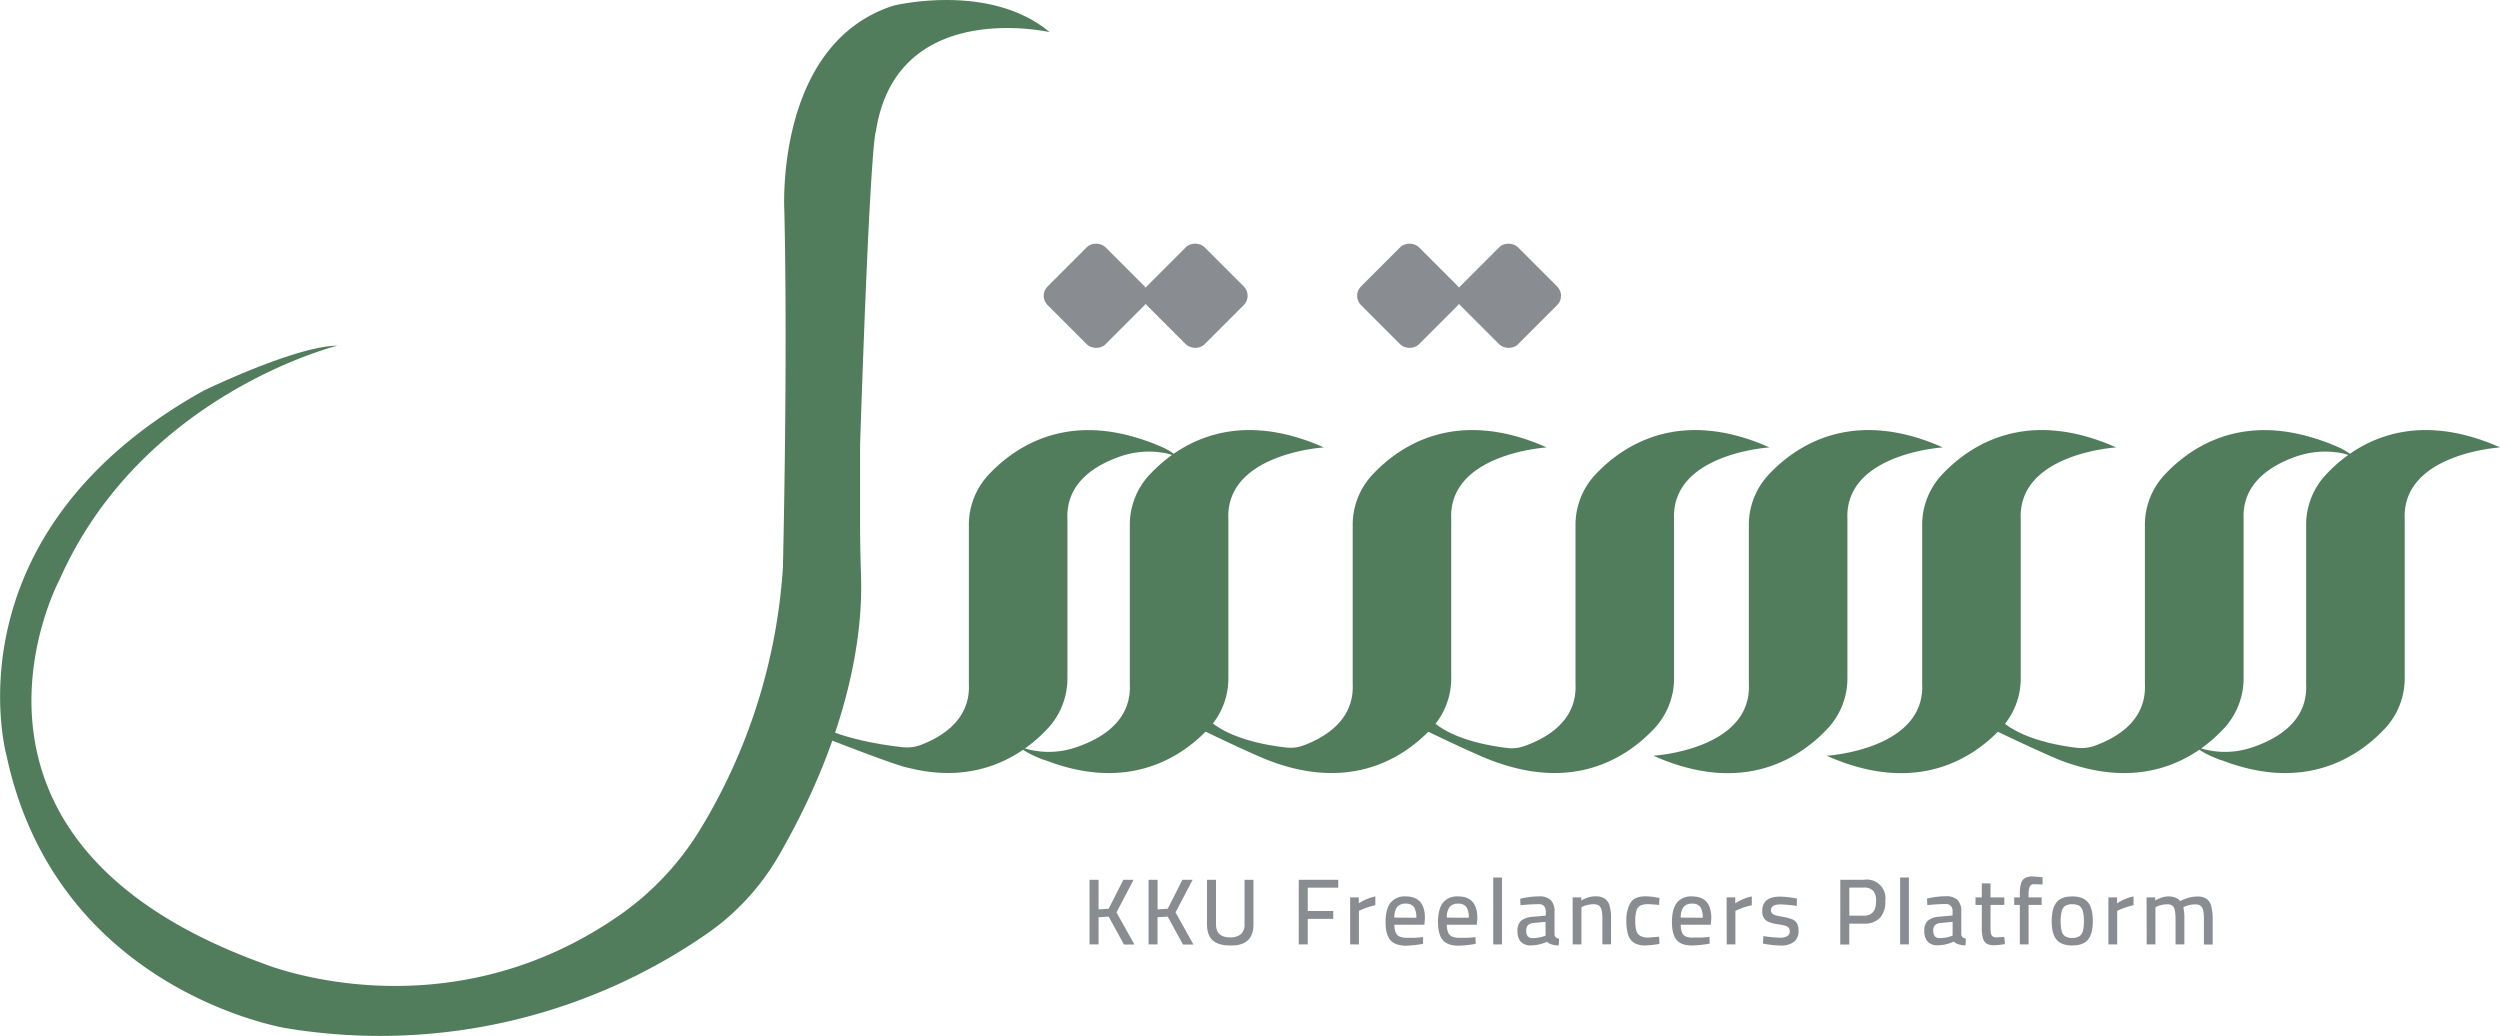 <svg id="Layer_1" data-name="Layer 1" xmlns="http://www.w3.org/2000/svg" viewBox="0 0 765.77 317.32"><defs><style>.cls-1{fill:#898c91;}.cls-2{fill:#517d5c;}</style></defs><path class="cls-1" d="M459.78,616.58l-3.1.2v8.32h-2.77V605.3h2.77v9.07l3.1-.2,4.49-8.87h3.14l-5.24,10,5.5,9.84h-3.22Z" transform="translate(-120.18 -335.82)"/><path class="cls-1" d="M477.86,616.58l-3.11.2v8.32H472V605.3h2.76v9.07l3.11-.2,4.49-8.87h3.13l-5.23,10,5.49,9.84h-3.22Z" transform="translate(-120.18 -335.82)"/><path class="cls-1" d="M491.64,623.85q-1.75-1.58-1.75-5V605.3h2.76v13.64q0,4,4.29,4a4.91,4.91,0,0,0,3.35-1,3.86,3.86,0,0,0,1.11-3V605.3h2.73v13.59q0,3.39-1.77,5T497,625.42C494.6,625.42,492.81,624.9,491.64,623.85Z" transform="translate(-120.18 -335.82)"/><path class="cls-1" d="M520.76,607.72v7.14h7.8v2.41h-7.8v7.83H518V605.3h12.09v2.42Z" transform="translate(-120.18 -335.82)"/><path class="cls-1" d="M533.74,610.71h2.65v1.82a14.43,14.43,0,0,1,5.07-2.13v2.7a21.6,21.6,0,0,0-2.34.63,20.41,20.41,0,0,0-2,.78l-.69.32V625.1h-2.68Z" transform="translate(-120.18 -335.82)"/><path class="cls-1" d="M546,623.71c-.94-1.15-1.41-3-1.41-5.43q0-4,1.52-5.94a5.52,5.52,0,0,1,4.67-1.94q5.88,0,5.87,6.67l-.17,2h-9.18a6.4,6.4,0,0,0,.4,2.4,2.31,2.31,0,0,0,1.21,1.23,5.94,5.94,0,0,0,2.36.37c.59,0,1.27,0,2,0s1.42-.08,2-.13l.81-.09,0,2.07a33.08,33.08,0,0,1-5.44.58C548.49,625.42,546.91,624.85,546,623.71Zm8-6.78a5.63,5.63,0,0,0-.74-3.31,2.89,2.89,0,0,0-2.46-1,3.23,3.23,0,0,0-2.65,1,5.31,5.31,0,0,0-.86,3.27Z" transform="translate(-120.18 -335.82)"/><path class="cls-1" d="M562.06,623.71c-.94-1.15-1.41-3-1.41-5.43q0-4,1.51-5.94a5.55,5.55,0,0,1,4.68-1.94q5.86,0,5.87,6.67l-.17,2h-9.18a6.4,6.4,0,0,0,.4,2.4,2.31,2.31,0,0,0,1.21,1.23,5.9,5.9,0,0,0,2.36.37c.59,0,1.26,0,2,0s1.42-.08,2-.13l.8-.09.06,2.07a33.18,33.18,0,0,1-5.44.58Q563.47,625.42,562.06,623.71Zm8-6.78a5.64,5.64,0,0,0-.73-3.31,2.89,2.89,0,0,0-2.46-1,3.23,3.23,0,0,0-2.65,1,5.25,5.25,0,0,0-.86,3.27Z" transform="translate(-120.18 -335.82)"/><path class="cls-1" d="M577.57,604.61h2.68V625.1h-2.68Z" transform="translate(-120.18 -335.82)"/><path class="cls-1" d="M586,624.27A4.7,4.7,0,0,1,585,621a4,4,0,0,1,1.09-3.13,6,6,0,0,1,3.48-1.22l4.09-.37v-1.12a2.52,2.52,0,0,0-.55-1.83,2.12,2.12,0,0,0-1.61-.56,52.1,52.1,0,0,0-5.58.34l-.09-2a24.87,24.87,0,0,1,5.67-.72,5.1,5.1,0,0,1,3.69,1.13,4.91,4.91,0,0,1,1.15,3.59v6.93a1.23,1.23,0,0,0,.39.88,2.06,2.06,0,0,0,1,.42l-.09,2.07a6.72,6.72,0,0,1-2.1-.28,4.23,4.23,0,0,1-1.53-.84,11.76,11.76,0,0,1-4.89,1.12A4.06,4.06,0,0,1,586,624.27Zm7-1.64.6-.21v-4.23l-3.74.35a2.58,2.58,0,0,0-1.66.68,2.32,2.32,0,0,0-.53,1.65c0,1.54.64,2.3,1.93,2.3A10.85,10.85,0,0,0,593,622.63Z" transform="translate(-120.18 -335.82)"/><path class="cls-1" d="M601.89,610.71h2.65v.95a11.16,11.16,0,0,1,2.24-1,7.77,7.77,0,0,1,2.13-.28,4.93,4.93,0,0,1,2.85.72,3.87,3.87,0,0,1,1.47,2.23,15.36,15.36,0,0,1,.43,4.1v7.65H611v-7.6a14.28,14.28,0,0,0-.21-2.8,2.41,2.41,0,0,0-.81-1.44,2.77,2.77,0,0,0-1.71-.45,8.55,8.55,0,0,0-3.2.67l-.48.23V625.1h-2.68Z" transform="translate(-120.18 -335.82)"/><path class="cls-1" d="M620.75,624.64a4.38,4.38,0,0,1-1.84-2.42,13.73,13.73,0,0,1-.56-4.31,10.35,10.35,0,0,1,1.25-5.54c.84-1.32,2.35-2,4.53-2a16.23,16.23,0,0,1,1.79.1c.63.06,1.49.2,2.56.41l-.09,2.13c-1.63-.15-2.78-.23-3.45-.23a5,5,0,0,0-2.36.46,2.5,2.5,0,0,0-1.16,1.56,10.86,10.86,0,0,0-.34,3.11,10.31,10.31,0,0,0,.34,3,2.56,2.56,0,0,0,1.16,1.55A4.88,4.88,0,0,0,625,623l3.39-.26.09,2.19a29.23,29.23,0,0,1-4.35.49A6.52,6.52,0,0,1,620.75,624.64Z" transform="translate(-120.18 -335.82)"/><path class="cls-1" d="M633.72,623.71c-.94-1.15-1.41-3-1.41-5.43q0-4,1.51-5.94a5.54,5.54,0,0,1,4.68-1.94q5.87,0,5.87,6.67l-.18,2H635a6.37,6.37,0,0,0,.41,2.4,2.33,2.33,0,0,0,1.2,1.23A6,6,0,0,0,639,623c.6,0,1.27,0,2,0s1.42-.08,2-.13l.81-.09.06,2.07a33.29,33.29,0,0,1-5.44.58Q635.13,625.42,633.72,623.71Zm8-6.78a5.64,5.64,0,0,0-.73-3.31,2.89,2.89,0,0,0-2.46-1,3.22,3.22,0,0,0-2.65,1,5.24,5.24,0,0,0-.87,3.27Z" transform="translate(-120.18 -335.82)"/><path class="cls-1" d="M649.06,610.71h2.65v1.82a14.31,14.31,0,0,1,5.06-2.13v2.7a20.86,20.86,0,0,0-2.33.63,19.74,19.74,0,0,0-2,.78l-.69.32V625.1h-2.67Z" transform="translate(-120.18 -335.82)"/><path class="cls-1" d="M661.06,625l-.87-.15.12-2.3a40.25,40.25,0,0,0,5,.49,4.58,4.58,0,0,0,2.3-.46,1.61,1.61,0,0,0,.78-1.5,1.52,1.52,0,0,0-.39-1.13,2.43,2.43,0,0,0-1-.58,14.74,14.74,0,0,0-1.73-.36l-.69-.11a12,12,0,0,1-2.61-.67,3.18,3.18,0,0,1-1.48-1.18,3.81,3.81,0,0,1-.52-2.13c0-3,1.83-4.46,5.47-4.46a27.1,27.1,0,0,1,4.32.44l.83.17-.05,2.24a39,39,0,0,0-4.95-.46c-2,0-2.94.6-2.94,1.79a1.35,1.35,0,0,0,.37,1,2.22,2.22,0,0,0,1,.53c.39.12.95.24,1.68.38.14,0,.4.06.81.14a12.7,12.7,0,0,1,2.66.73,3,3,0,0,1,1.44,1.23,4.33,4.33,0,0,1,.47,2.18,4.22,4.22,0,0,1-1.38,3.5,6.74,6.74,0,0,1-4.26,1.11A27.53,27.53,0,0,1,661.06,625Z" transform="translate(-120.18 -335.82)"/><path class="cls-1" d="M683.88,605.3h7.25a5.72,5.72,0,0,1,6.53,6.53A7.2,7.2,0,0,1,696,617a6.43,6.43,0,0,1-4.88,1.74h-4.49v6.39h-2.76Zm7.22,11c2.49,0,3.74-1.48,3.74-4.46a4.68,4.68,0,0,0-.89-3.15,3.66,3.66,0,0,0-2.85-1h-4.46v8.6Z" transform="translate(-120.18 -335.82)"/><path class="cls-1" d="M702.21,604.61h2.68V625.1h-2.68Z" transform="translate(-120.18 -335.82)"/><path class="cls-1" d="M710.67,624.27a4.7,4.7,0,0,1-1.06-3.31,4,4,0,0,1,1.09-3.13,6,6,0,0,1,3.48-1.22l4.09-.37v-1.12a2.52,2.52,0,0,0-.55-1.83,2.12,2.12,0,0,0-1.61-.56,52.1,52.1,0,0,0-5.58.34l-.09-2a24.73,24.73,0,0,1,5.67-.72,5.05,5.05,0,0,1,3.68,1.13,4.87,4.87,0,0,1,1.15,3.59v6.93a1.32,1.32,0,0,0,.39.88,2.06,2.06,0,0,0,1,.42l-.08,2.07a6.72,6.72,0,0,1-2.1-.28,4.23,4.23,0,0,1-1.53-.84,11.76,11.76,0,0,1-4.89,1.12A4.06,4.06,0,0,1,710.67,624.27Zm7-1.64.61-.21v-4.23l-3.74.35a2.58,2.58,0,0,0-1.66.68,2.32,2.32,0,0,0-.53,1.65c0,1.54.64,2.3,1.93,2.3A10.74,10.74,0,0,0,717.66,622.63Z" transform="translate(-120.18 -335.82)"/><path class="cls-1" d="M728.81,624.93a2.81,2.81,0,0,1-1.22-1.64,10.77,10.77,0,0,1-.37-3.2V613h-1.93v-2.3h1.93v-4.29h2.67v4.29h4.23V613h-4.23v6.59a16.22,16.22,0,0,0,.1,2,1.78,1.78,0,0,0,.48,1,1.7,1.7,0,0,0,1.21.36l2.44-.14.18,2.18a20.05,20.05,0,0,1-3.11.35A4.88,4.88,0,0,1,728.81,624.93Z" transform="translate(-120.18 -335.82)"/><path class="cls-1" d="M738.87,613h-1.72v-2.3h1.72v-1.09a10.71,10.71,0,0,1,.38-3.21,2.78,2.78,0,0,1,1.22-1.63,4.87,4.87,0,0,1,2.37-.49l3,.24,0,2.21c-2.23-.06-3.11-.09-2.65-.09a1.3,1.3,0,0,0-1.28.8,5.41,5.41,0,0,0-.36,2.2v1.06h4V613h-4V625.1h-2.68Z" transform="translate(-120.18 -335.82)"/><path class="cls-1" d="M750.1,623.62c-1-1.2-1.47-3.08-1.47-5.66s.5-4.54,1.49-5.75,2.6-1.81,4.81-1.81,3.83.6,4.82,1.82,1.48,3.14,1.48,5.74-.49,4.44-1.46,5.65-2.59,1.81-4.84,1.81S751.07,624.82,750.1,623.62Zm7-1a2.72,2.72,0,0,0,1.07-1.59,11,11,0,0,0,.32-3,11.75,11.75,0,0,0-.33-3.16,2.71,2.71,0,0,0-1.09-1.6,4,4,0,0,0-2.12-.47,4.05,4.05,0,0,0-2.13.47,2.68,2.68,0,0,0-1.11,1.61,11.82,11.82,0,0,0-.33,3.15,11.55,11.55,0,0,0,.32,3,2.65,2.65,0,0,0,1.09,1.6,4.11,4.11,0,0,0,2.16.49A4,4,0,0,0,757.08,622.6Z" transform="translate(-120.18 -335.82)"/><path class="cls-1" d="M766,610.71h2.65v1.82a14.39,14.39,0,0,1,5.06-2.13v2.7a22.09,22.09,0,0,0-2.33.63,20.41,20.41,0,0,0-2,.78l-.69.32V625.1H766Z" transform="translate(-120.18 -335.82)"/><path class="cls-1" d="M777.69,610.71h2.65v.95a11,11,0,0,1,2.07-.95,6.6,6.6,0,0,1,2-.31,5.77,5.77,0,0,1,2.07.36,3.41,3.41,0,0,1,1.5,1.07,12.42,12.42,0,0,1,2.52-1,9.67,9.67,0,0,1,2.77-.4,4.72,4.72,0,0,1,2.79.72,3.83,3.83,0,0,1,1.44,2.24,15.42,15.42,0,0,1,.44,4.09v7.65h-2.68v-7.6a13.41,13.41,0,0,0-.22-2.8,2.43,2.43,0,0,0-.77-1.44,2.63,2.63,0,0,0-1.66-.45A8.23,8.23,0,0,0,791,613a7.34,7.34,0,0,0-1.52.48l-.52.23a17.39,17.39,0,0,1,.31,3.91v7.48h-2.7v-7.42a16.68,16.68,0,0,0-.2-2.95,2.46,2.46,0,0,0-.76-1.47,2.63,2.63,0,0,0-1.66-.45,7.29,7.29,0,0,0-1.65.2,7.72,7.72,0,0,0-1.43.47l-.46.23V625.1h-2.68Z" transform="translate(-120.18 -335.82)"/><rect class="cls-1" x="539.4" y="413.88" width="25.07" height="25.07" rx="4.01" transform="translate(-260.04 179.35) rotate(-45)"/><rect class="cls-1" x="569.74" y="413.88" width="25.07" height="25.07" rx="4.01" transform="translate(-251.16 200.81) rotate(-45)"/><rect class="cls-1" x="443.4" y="413.88" width="25.07" height="25.07" rx="4.01" transform="translate(-288.16 111.47) rotate(-45)"/><rect class="cls-1" x="473.74" y="413.88" width="25.07" height="25.07" rx="4.01" transform="translate(-279.27 132.92) rotate(-45)"/><path class="cls-2" d="M840.78,475.79a12.58,12.58,0,0,0-3.83-1.25A27,27,0,0,0,822.58,476c-7.7,2.88-15.66,8.38-15.17,18.88v48.62a22.51,22.51,0,0,1-5.84,15.25c-7.51,8.15-22.49,18.73-46,11.41h0c-1.4-.42-2.84-.91-4.32-1.48-.8-.3-1.63-.68-2.51-1.06-.22-.08-.45-.19-.68-.3-7.93-3.45-19-8.84-19-8.84V548.11c.37,12.45,20,15.91,27.3,16.77a12,12,0,0,0,5.54-.66c7.77-2.85,15.79-8.36,15.28-18.91V496.69a22.47,22.47,0,0,1,5.84-15.24c7.59-8.2,22.72-18.89,46.46-11.27a5.53,5.53,0,0,1,.87.27c2.05.68,4.14,1.48,6.26,2.42C840.29,474.58,840.78,475.68,840.78,475.79Z" transform="translate(-120.18 -335.82)"/><path class="cls-2" d="M886,472.87s-30.19,1.82-29.24,22v48.62a22.51,22.51,0,0,1-5.84,15.25c-7.62,8.26-23,19.07-47.06,11.07a.54.54,0,0,1-.27-.08c-1-.34-2-.72-3.07-1.1a.27.27,0,0,1-.15,0c-7.13-2.7-7.7-4.37-7.7-4.37a12.76,12.76,0,0,0,3.36,1.23,25.83,25.83,0,0,0,14.61-.95c8-2.81,16.45-8.33,15.93-19.16V496.69a22.47,22.47,0,0,1,5.84-15.24C840.67,472.46,858.08,460.47,886,472.87Z" transform="translate(-120.18 -335.82)"/><path class="cls-2" d="M768.39,472.87s-30.19,1.82-29.24,22v48.62a22.51,22.51,0,0,1-5.84,15.25c-8.31,9-25.71,21-53.59,8.57,0,0,30.19-1.82,29.24-22V496.69a22.47,22.47,0,0,1,5.84-15.24C723.11,472.46,740.51,460.47,768.39,472.87Z" transform="translate(-120.18 -335.82)"/><path class="cls-2" d="M715.29,472.87s-30.18,1.82-29.23,22v48.62a22.51,22.51,0,0,1-5.84,15.25c-8.31,9-25.72,21-53.59,8.57,0,0,30.19-1.82,29.24-22V496.69a22.47,22.47,0,0,1,5.84-15.24C670,472.46,687.42,460.47,715.29,472.87Z" transform="translate(-120.18 -335.82)"/><path class="cls-2" d="M662.2,472.87s-30.19,1.82-29.24,22v48.62a22.51,22.51,0,0,1-5.84,15.25c-7.51,8.11-22.41,18.65-45.73,11.49a59.8,59.8,0,0,1-6.53-2.36,10.65,10.65,0,0,1-1.32-.56c-7.93-3.45-18.7-8.73-18.7-8.73V548.23c.37,12.58,20.2,15.93,27.26,16.73a11.1,11.1,0,0,0,5-.61c7.87-2.81,16.18-8.33,15.67-19V496.69a22.47,22.47,0,0,1,5.84-15.24C616.92,472.46,634.33,460.47,662.2,472.87Z" transform="translate(-120.18 -335.82)"/><path class="cls-2" d="M593.94,472.87s-30.19,1.82-29.24,22v48.62a22.51,22.51,0,0,1-5.84,15.25c-7.51,8.11-22.41,18.65-45.77,11.49-1.44-.42-3-1-4.48-1.56-.64-.23-1.33-.53-2-.83-.42-.15-.83-.34-1.25-.53-7.93-3.45-18.77-8.8-18.77-8.8V548.19c.38,12.49,20.36,15.82,27.7,16.62a11.52,11.52,0,0,0,5.29-.71c7.64-2.9,15.42-8.43,14.94-18.79V496.69a22.47,22.47,0,0,1,5.84-15.24C548.66,472.46,566.07,460.47,593.94,472.87Z" transform="translate(-120.18 -335.82)"/><path class="cls-2" d="M480.51,475.79a12.67,12.67,0,0,0-3.83-1.25A27,27,0,0,0,462.31,476c-7.7,2.88-15.66,8.38-15.17,18.88v48.62a22.51,22.51,0,0,1-5.84,15.25c-7.17,7.77-21.13,17.74-42.78,12.28a14,14,0,0,1-2.5-.68c-1.48-.46-3.53-1.18-5.88-2a4.36,4.36,0,0,1-.53-.19c-10.85-3.94-27.46-10.58-27.46-10.58V547.2c.38,12.76,26,16.58,34.6,17.5a12,12,0,0,0,5.69-.78c7.5-2.94,15-8.42,14.51-18.61V496.69a22.47,22.47,0,0,1,5.84-15.24c7.59-8.2,22.72-18.89,46.46-11.27a5.88,5.88,0,0,1,.87.27c2.05.68,4.13,1.48,6.26,2.42C480,474.58,480.51,475.68,480.51,475.79Z" transform="translate(-120.18 -335.82)"/><path class="cls-2" d="M390.14,568.25c2.35.87,4.4,1.59,5.88,2" transform="translate(-120.18 -335.82)"/><path class="cls-2" d="M525.68,472.87s-30.19,1.82-29.24,22v48.62a22.51,22.51,0,0,1-5.84,15.25c-7.62,8.26-23,19.07-47.06,11.07a.54.54,0,0,1-.27-.08c-1-.34-2-.72-3.07-1.1,0,0-.12,0-.15,0-7.13-2.7-7.7-4.37-7.7-4.37a12.5,12.5,0,0,0,3.36,1.23,25.83,25.83,0,0,0,14.61-.95c8-2.81,16.45-8.33,15.93-19.16V496.69a22.47,22.47,0,0,1,5.84-15.24C480.4,472.46,497.8,460.47,525.68,472.87Z" transform="translate(-120.18 -335.82)"/><path class="cls-2" d="M441.69,345.66s-46.91-10.7-53.22,30.42c0,0-1.68.85-4.84,96l0,24.79c0,5.4.16,10.8.31,16.2.4,14.69-2.34,45.06-25,84.47a74.29,74.29,0,0,1-21.7,23.92,175.76,175.76,0,0,1-129.4,29.3s-70.19-11.18-85.65-83.45c0,0-18.94-67.64,60.36-111.83,0,0,28.2-13.69,41-13.78,0,0-59.92,14.74-85.13,71.67,0,0-42.77,79.53,62.41,117.59,0,0,55.59,23.06,109.93-15.37a87.72,87.72,0,0,0,24-25.88,176.11,176.11,0,0,0,25.23-80s1.53-62.62.44-109.23c0,0-3.08-51.16,33.36-62.91C393.77,337.56,423.22,330.24,441.69,345.66Z" transform="translate(-120.18 -335.82)"/></svg>